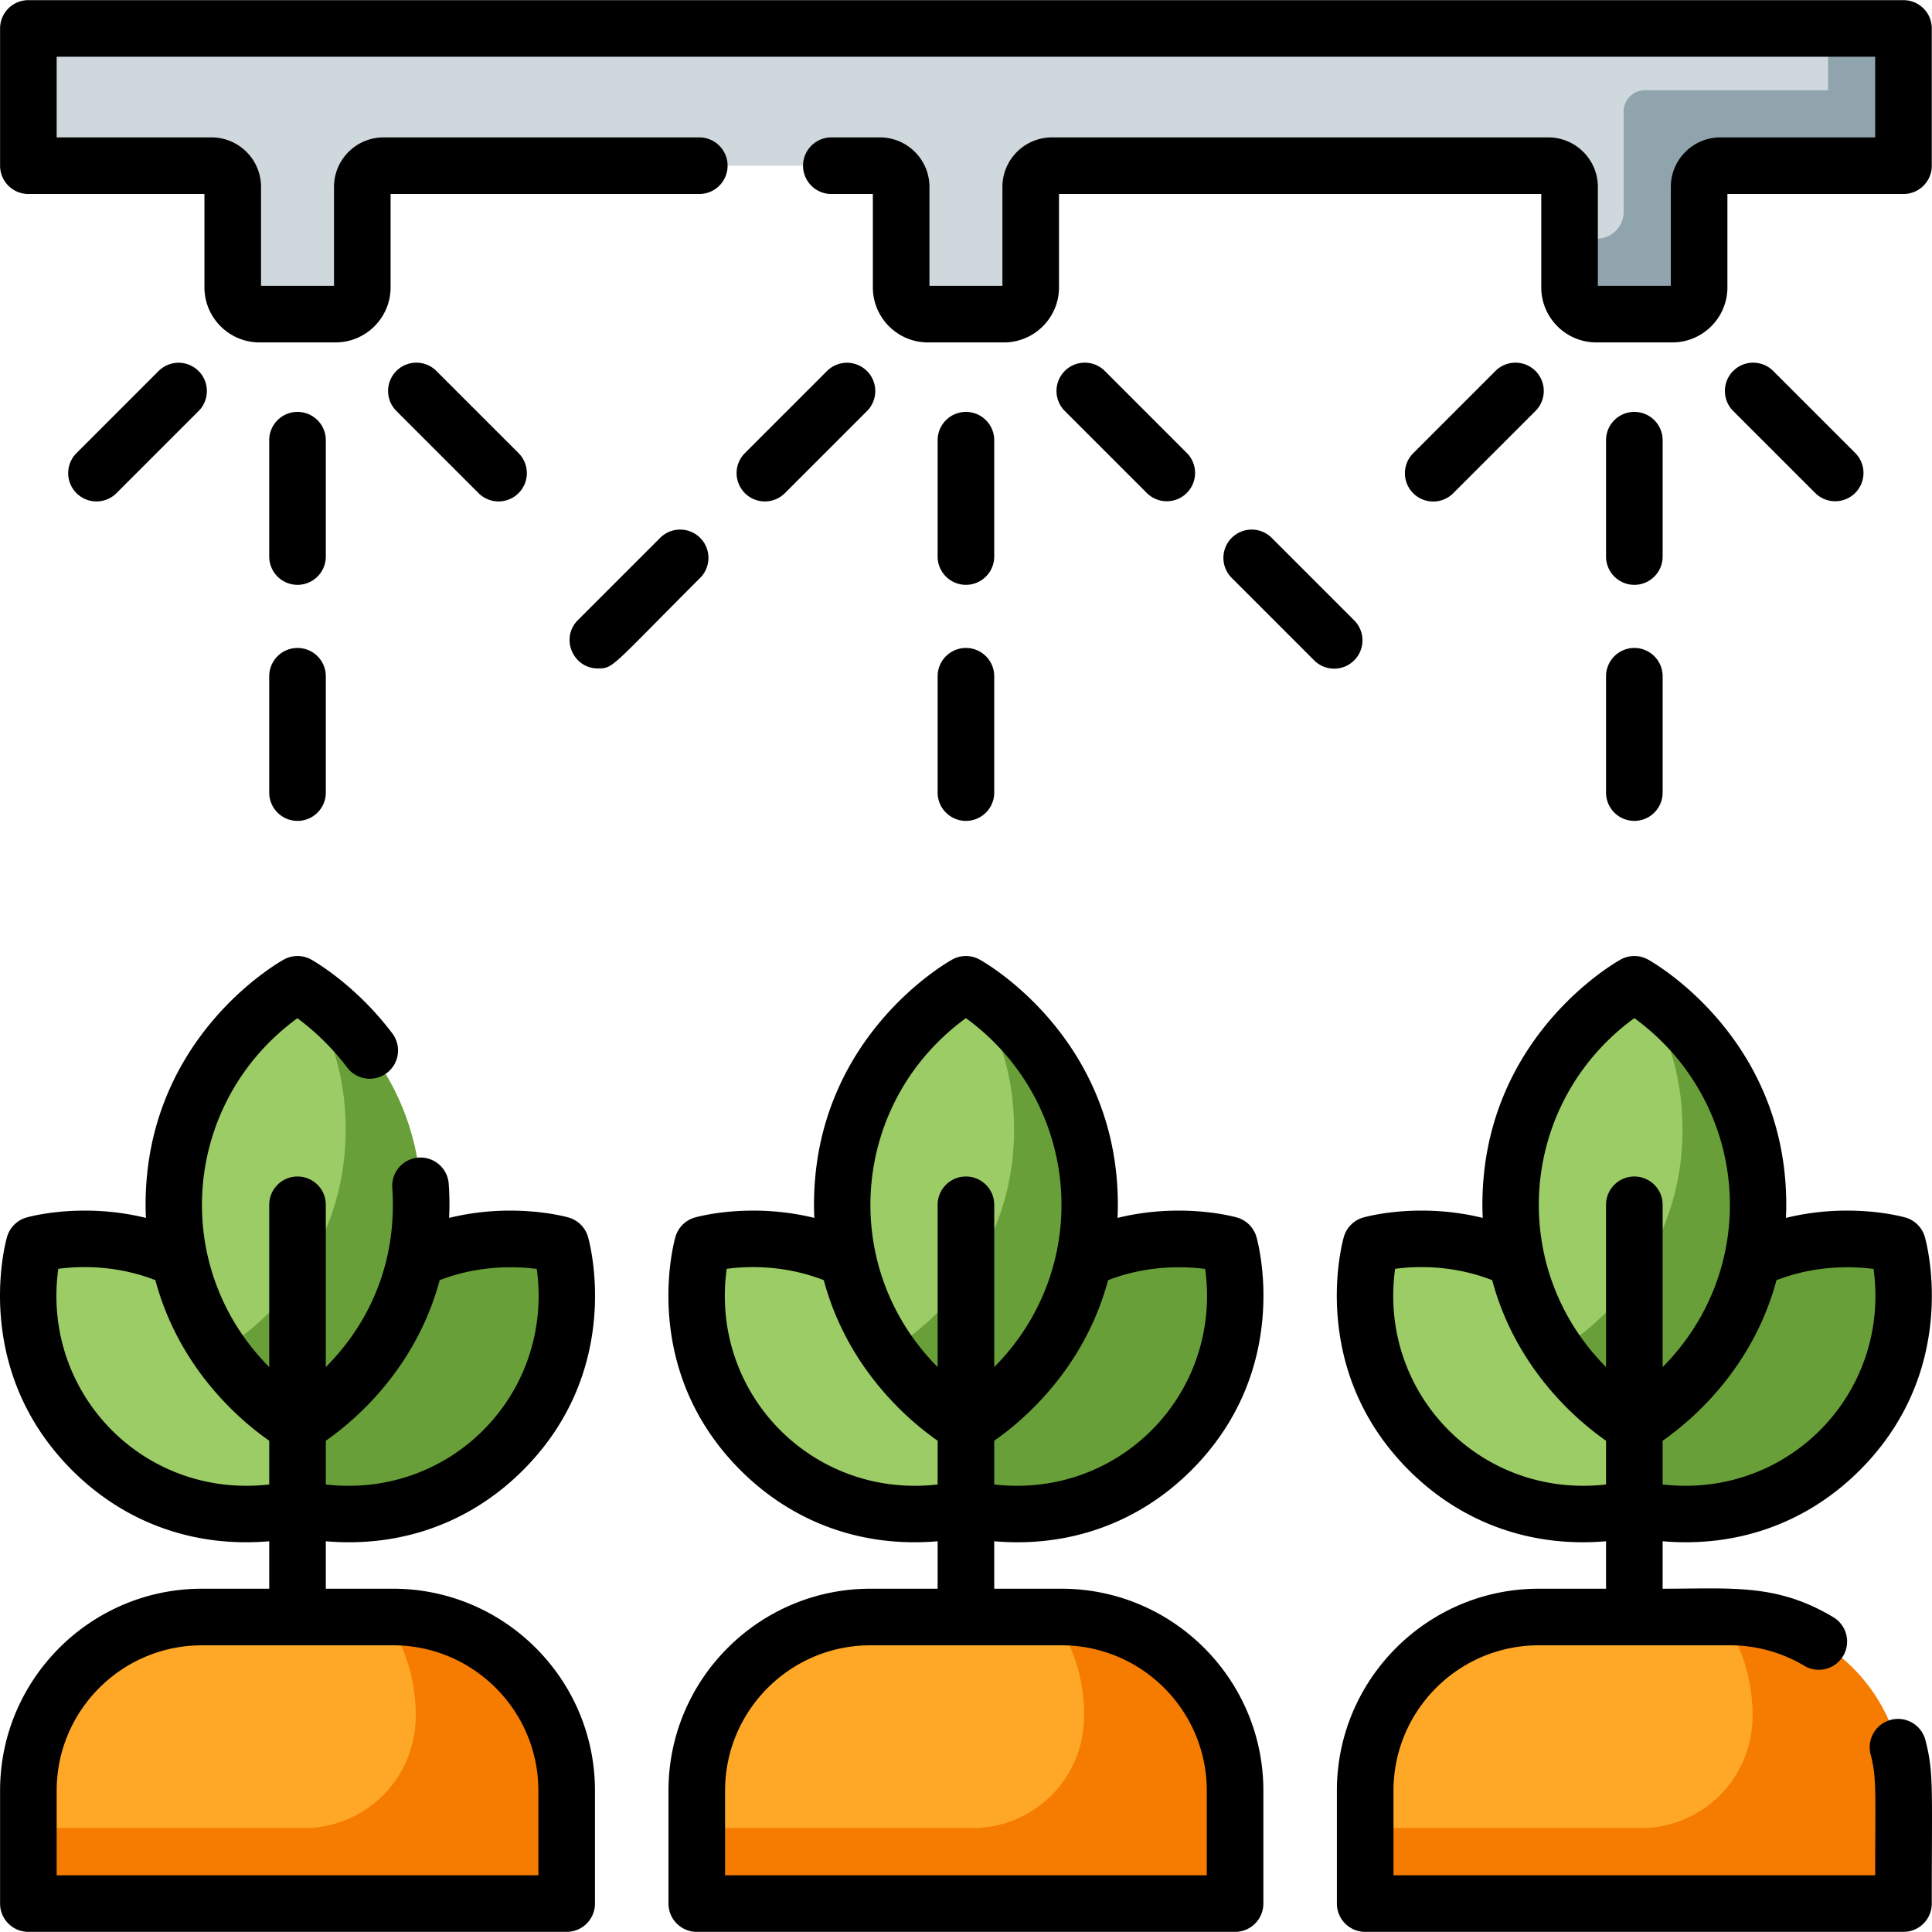<?xml version="1.0" encoding="UTF-8"?> <svg xmlns="http://www.w3.org/2000/svg" viewBox="0 0 512.078 512.078" width="512" height="512"><path d="M150.195 504.539H7.52v-29.938c0-25.411 20.6-46.011 46.011-46.011h50.653c25.411 0 46.011 20.6 46.011 46.011v29.938zM327.357 504.539H184.683v-29.938c0-25.411 20.6-46.011 46.011-46.011h50.654c25.411 0 46.011 20.6 46.011 46.011v29.938zM504.52 504.539H361.845v-29.938c0-25.411 20.6-46.011 46.011-46.011h50.654c25.411 0 46.011 20.6 46.011 46.011v29.938z" fill="#ffa726"></path><path d="M102.134 428.591a45.786 45.786 0 018.061 26.01c0 17.289-13.764 29.938-29.629 29.938H7.52v20h142.675v-29.938c0-23.582-18.046-46.01-48.061-46.01zM279.296 428.591a45.786 45.786 0 018.061 26.01c0 17.289-13.764 29.938-29.629 29.938h-73.045v20h142.675v-29.938c-.001-23.582-18.046-46.01-48.062-46.01zM456.459 428.591a45.786 45.786 0 018.061 26.01c0 17.289-13.764 29.938-29.629 29.938h-73.045v20H504.52v-29.938c0-23.582-18.046-46.01-48.061-46.01z" fill="#f57c00"></path><path d="M111.626 319.333c0 40.326-32.769 58.438-32.769 58.438s-32.769-18.112-32.769-58.438 32.769-58.438 32.769-58.438 32.769 18.112 32.769 58.438z" fill="#9ccc65"></path><path d="M148.644 329.914s-18.793-5.409-38.532 3.993c-6.438 30.142-31.255 43.864-31.255 43.864v21.93s30.381 8.752 54.46-15.327 15.327-54.46 15.327-54.46z" fill="#689f38"></path><path d="M47.603 333.907c-19.739-9.402-38.532-3.993-38.532-3.993s-8.752 30.381 15.327 54.46 54.46 15.327 54.46 15.327v-21.93c-.001 0-24.817-13.722-31.255-43.864zM288.789 319.333c0 40.326-32.769 58.438-32.769 58.438s-32.769-18.112-32.769-58.438 32.769-58.438 32.769-58.438 32.769 18.112 32.769 58.438z" fill="#9ccc65"></path><path d="M325.807 329.914s-18.793-5.409-38.532 3.993c-6.438 30.142-31.255 43.864-31.255 43.864v21.93s30.381 8.752 54.46-15.327c24.078-24.079 15.327-54.46 15.327-54.46z" fill="#689f38"></path><path d="M224.765 333.907c-19.739-9.402-38.532-3.993-38.532-3.993s-8.752 30.381 15.327 54.46 54.46 15.327 54.46 15.327v-21.93s-24.817-13.722-31.255-43.864zM465.952 319.333c0 40.326-32.769 58.438-32.769 58.438s-32.769-18.112-32.769-58.438 32.769-58.438 32.769-58.438 32.769 18.112 32.769 58.438z" fill="#9ccc65"></path><path d="M80.42 261.852c6.143 9.235 11.207 21.635 11.207 37.48 0 40.326-32.769 58.438-32.769 58.438s-.578-.322-1.562-.958c9.49 14.268 21.562 20.958 21.562 20.958s32.769-18.112 32.769-58.438c-.001-35.023-24.707-53.281-31.207-57.48zM257.582 261.852c6.143 9.235 11.207 21.635 11.207 37.48 0 40.326-32.769 58.438-32.769 58.438s-.578-.322-1.562-.958c9.49 14.268 21.562 20.958 21.562 20.958s32.769-18.112 32.769-58.438c0-35.023-24.707-53.281-31.207-57.48zM434.745 261.852c6.143 9.235 11.207 21.635 11.207 37.48 0 40.326-32.769 58.438-32.769 58.438s-.578-.322-1.562-.958c9.49 14.268 21.562 20.958 21.562 20.958s32.769-18.112 32.769-58.438c0-35.023-24.707-53.281-31.207-57.48z" fill="#689f38"></path><path d="M502.969 329.914s-18.793-5.409-38.532 3.993c-6.438 30.142-31.255 43.864-31.255 43.864v21.93s30.381 8.752 54.46-15.327 15.327-54.46 15.327-54.46z" fill="#689f38"></path><path d="M401.928 333.907c-19.739-9.402-38.532-3.993-38.532-3.993s-8.752 30.381 15.327 54.46 54.46 15.327 54.46 15.327v-21.93s-24.817-13.722-31.255-43.864z" fill="#9ccc65"></path><path d="M504.52 7.539h-497v36.379h48.538a5.63 5.63 0 015.63 5.63v26.617a7.093 7.093 0 007.093 7.093h20.154a7.093 7.093 0 007.093-7.093V49.548a5.63 5.63 0 015.63-5.63h131.564a5.63 5.63 0 015.63 5.63v26.617a7.093 7.093 0 007.093 7.093h20.154a7.093 7.093 0 007.093-7.093V49.548a5.63 5.63 0 015.63-5.63h131.564a5.63 5.63 0 015.63 5.63v26.617a7.093 7.093 0 007.093 7.093h20.154a7.093 7.093 0 007.093-7.093V49.548a5.63 5.63 0 015.63-5.63h48.538V7.539z" fill="#cfd8dc"></path><path d="M484.52 7.539v16.379h-48.538a5.63 5.63 0 00-5.63 5.63v26.616a7.093 7.093 0 01-7.093 7.093h-7.246v12.907a7.093 7.093 0 007.093 7.093h20.154a7.093 7.093 0 007.093-7.093V49.548a5.63 5.63 0 015.63-5.63h48.538V7.539H484.52z" fill="#90a4ae"></path><path d="M501.201 455.839a7.5 7.5 0 00-5.393 9.133c1.632 6.347 1.212 9.333 1.212 32.067H369.345v-22.438c0-21.235 17.275-38.511 38.511-38.511h50.653a38.45 38.45 0 0119.723 5.425 7.498 7.498 0 0010.285-2.59 7.499 7.499 0 00-2.59-10.285c-15.037-8.988-26.861-7.55-45.245-7.55v-12.58c19.387 1.683 37.969-4.539 52.263-18.833 26.898-26.897 17.639-60.426 17.231-61.84a7.499 7.499 0 00-5.133-5.131c-.713-.206-14.647-4.088-31.678.099.049-1.144.086-2.295.086-3.473 0-44.241-35.146-64.176-36.642-65.003a7.5 7.5 0 00-7.256 0c-1.496.827-36.641 20.762-36.641 65.003 0 1.178.037 2.33.086 3.474-17.03-4.187-30.964-.306-31.678-.1a7.499 7.499 0 00-5.133 5.131c-.407 1.414-9.667 34.942 17.23 61.84 14.268 14.267 32.831 20.52 52.263 18.833v12.58h-17.826c-29.506 0-53.511 24.005-53.511 53.511v29.938c0 4.143 3.357 7.5 7.5 7.5H504.52c4.143 0 7.5-3.357 7.5-7.5 0-31.13.542-34.652-1.686-43.308-1.033-4.009-5.119-6.43-9.133-5.392zm-4.607-119.505c4.512 32.956-22.679 60.929-55.912 57.13v-11.598c7.537-5.254 23.852-18.972 30.179-42.553 10.437-4.06 20.315-3.688 25.733-2.979zm-63.413-66.479c30.428 22.181 34.074 65.73 7.501 92.489v-43.012c0-4.143-3.357-7.5-7.5-7.5s-7.5 3.357-7.5 7.5v43.009c-26.509-26.693-22.97-70.277 7.499-92.486zm-63.409 66.45c5.39-.728 15.203-1.111 25.731 3.004 6.326 23.583 22.641 37.303 30.179 42.557v11.596c-33.31 3.806-60.433-24.262-55.91-57.157zM138.621 389.678c26.897-26.897 17.638-60.426 17.23-61.84a7.5 7.5 0 00-5.132-5.131c-.713-.206-14.648-4.088-31.678.099.115-2.714.145-5.426-.105-9.019-.286-4.133-3.864-7.237-8-6.965a7.5 7.5 0 00-6.964 8c1.25 18.118-4.902 34.721-17.614 47.522v-43.011c0-4.143-3.358-7.5-7.5-7.5s-7.5 3.357-7.5 7.5v43.009c-26.554-26.739-22.939-70.265 7.469-92.466a65.665 65.665 0 0113.189 13.064 7.498 7.498 0 0010.505 1.466 7.5 7.5 0 001.466-10.505c-9.848-13.042-21.029-19.311-21.5-19.57a7.5 7.5 0 00-7.256-.001c-1.496.827-36.641 20.762-36.641 65.003 0 1.178.037 2.33.086 3.474-17.03-4.188-30.964-.306-31.678-.1a7.497 7.497 0 00-5.132 5.131c-.407 1.414-9.667 34.942 17.23 61.84 14.268 14.267 32.831 20.52 52.263 18.833v12.58H53.531C24.025 421.091.02 445.096.02 474.602v29.938a7.5 7.5 0 007.5 7.5h142.675a7.5 7.5 0 007.5-7.5v-29.938c0-29.506-24.005-53.511-53.511-53.511H86.357v-12.58c19.387 1.683 37.97-4.539 52.264-18.833zm4.074 84.923v22.438H15.02v-22.438c0-21.235 17.276-38.511 38.511-38.511h50.653c21.235.001 38.511 17.276 38.511 38.511zm-26.159-135.289c10.438-4.06 20.314-3.688 25.734-2.979 4.514 32.983-22.71 60.932-55.912 57.13v-11.598c7.536-5.254 23.851-18.972 30.178-42.553zm-101.089-3.007c5.388-.728 15.202-1.11 25.731 3.004 6.326 23.583 22.642 37.303 30.179 42.557v11.596c-33.219 3.81-60.445-24.189-55.91-57.157zM315.784 389.678c26.896-26.897 17.638-60.426 17.23-61.84a7.499 7.499 0 00-5.133-5.131c-.713-.206-14.648-4.088-31.679.1.049-1.144.086-2.296.086-3.474 0-44.241-35.145-64.176-36.641-65.003a7.5 7.5 0 00-7.256 0c-1.496.827-36.641 20.762-36.641 65.003 0 1.178.037 2.33.086 3.474-17.03-4.188-30.964-.306-31.678-.1a7.497 7.497 0 00-5.132 5.131c-.407 1.414-9.667 34.942 17.23 61.84 14.268 14.267 32.831 20.52 52.263 18.833v12.58h-17.827c-29.506 0-53.511 24.005-53.511 53.511v29.938a7.5 7.5 0 007.5 7.5h142.675c4.143 0 7.5-3.357 7.5-7.5v-29.938c0-29.506-24.005-53.511-53.511-53.511H263.52v-12.58c19.428 1.687 37.997-4.568 52.264-18.833zm4.074 84.923v22.438H192.183v-22.438c0-21.235 17.276-38.511 38.511-38.511h50.654c21.234.001 38.51 17.276 38.51 38.511zm-.426-138.267c4.515 32.978-22.71 60.931-55.912 57.13v-11.598c7.537-5.254 23.851-18.972 30.178-42.553 10.438-4.061 20.316-3.688 25.734-2.979zm-63.413-66.479c30.426 22.182 34.074 65.729 7.501 92.489v-43.011c0-4.143-3.357-7.5-7.5-7.5a7.5 7.5 0 00-7.5 7.5v43.009c-26.513-26.698-22.966-70.281 7.499-92.487zm-63.409 66.45c5.389-.728 15.203-1.11 25.731 3.004 6.326 23.583 22.642 37.303 30.179 42.557v11.596c-33.211 3.808-60.446-24.184-55.91-57.157zM7.52 51.418h46.668v24.746c0 8.047 6.546 14.593 14.593 14.593h20.153c8.046 0 14.593-6.546 14.593-14.593V51.418h81.823c4.142 0 7.5-3.357 7.5-7.5s-3.358-7.5-7.5-7.5h-83.693c-7.24 0-13.13 5.89-13.13 13.13v26.209H69.188V49.548c0-7.24-5.89-13.13-13.13-13.13H15.02V15.039h482v21.379h-41.038c-7.24 0-13.13 5.89-13.13 13.13v26.209h-19.339V49.548c0-7.24-5.89-13.13-13.13-13.13H278.82c-7.24 0-13.13 5.89-13.13 13.13v26.209h-19.339V49.548c0-7.24-5.89-13.13-13.13-13.13H220.35c-4.142 0-7.5 3.357-7.5 7.5s3.358 7.5 7.5 7.5h11.001v24.746c0 8.047 6.546 14.593 14.593 14.593h20.154c8.047 0 14.593-6.546 14.593-14.593V51.418h127.823v24.746c0 8.047 6.546 14.593 14.593 14.593h20.153c8.047 0 14.593-6.546 14.593-14.593V51.418h46.668c4.143 0 7.5-3.357 7.5-7.5V7.539c0-4.143-3.357-7.5-7.5-7.5h-497a7.5 7.5 0 00-7.5 7.5v36.379a7.499 7.499 0 007.499 7.5zM86.357 116.676c0-4.143-3.358-7.5-7.5-7.5s-7.5 3.357-7.5 7.5v30.834c0 4.143 3.358 7.5 7.5 7.5s7.5-3.357 7.5-7.5v-30.834zM78.857 171.741a7.5 7.5 0 00-7.5 7.5v30.834c0 4.143 3.358 7.5 7.5 7.5s7.5-3.357 7.5-7.5v-30.834a7.5 7.5 0 00-7.5-7.5zM105.059 98.322a7.5 7.5 0 000 10.607l21.803 21.803a7.5 7.5 0 0010.606-10.607l-21.803-21.803a7.501 7.501 0 00-10.606 0zM263.52 116.676c0-4.143-3.357-7.5-7.5-7.5a7.5 7.5 0 00-7.5 7.5v30.834a7.5 7.5 0 007.5 7.5c4.143 0 7.5-3.357 7.5-7.5v-30.834zM256.02 171.741a7.5 7.5 0 00-7.5 7.5v30.834a7.5 7.5 0 007.5 7.5c4.143 0 7.5-3.357 7.5-7.5v-30.834a7.5 7.5 0 00-7.5-7.5zM282.221 98.322a7.5 7.5 0 000 10.607l21.803 21.803a7.501 7.501 0 0010.607-10.607l-21.803-21.803a7.502 7.502 0 00-10.607 0zM358.872 164.367l-21.803-21.804a7.5 7.5 0 00-10.606-.001 7.498 7.498 0 00-.001 10.606l21.803 21.804a7.5 7.5 0 1010.607-10.605zM219.212 98.322l-21.803 21.803a7.5 7.5 0 0010.606 10.607l21.803-21.803a7.5 7.5 0 00-10.606-10.607zM185.578 142.562a7.5 7.5 0 00-10.606.001l-21.803 21.804c-4.74 4.739-1.318 12.803 5.303 12.803 4.155 0 3.383-.277 27.106-24.001a7.5 7.5 0 000-10.607zM42.05 98.322l-21.803 21.803a7.5 7.5 0 0010.606 10.607l21.803-21.803A7.5 7.5 0 0042.05 98.322zM440.682 116.676c0-4.143-3.357-7.5-7.5-7.5s-7.5 3.357-7.5 7.5v30.834c0 4.143 3.357 7.5 7.5 7.5s7.5-3.357 7.5-7.5v-30.834zM433.182 171.741a7.499 7.499 0 00-7.5 7.5v30.834c0 4.143 3.357 7.5 7.5 7.5s7.5-3.357 7.5-7.5v-30.834a7.5 7.5 0 00-7.5-7.5zM396.374 98.322l-21.803 21.803a7.5 7.5 0 0010.607 10.607l21.803-21.803a7.5 7.5 0 00-10.607-10.607zM459.383 98.322a7.5 7.5 0 000 10.607l21.803 21.803a7.501 7.501 0 0010.607-10.607L469.99 98.322a7.502 7.502 0 00-10.607 0z"></path></svg> 